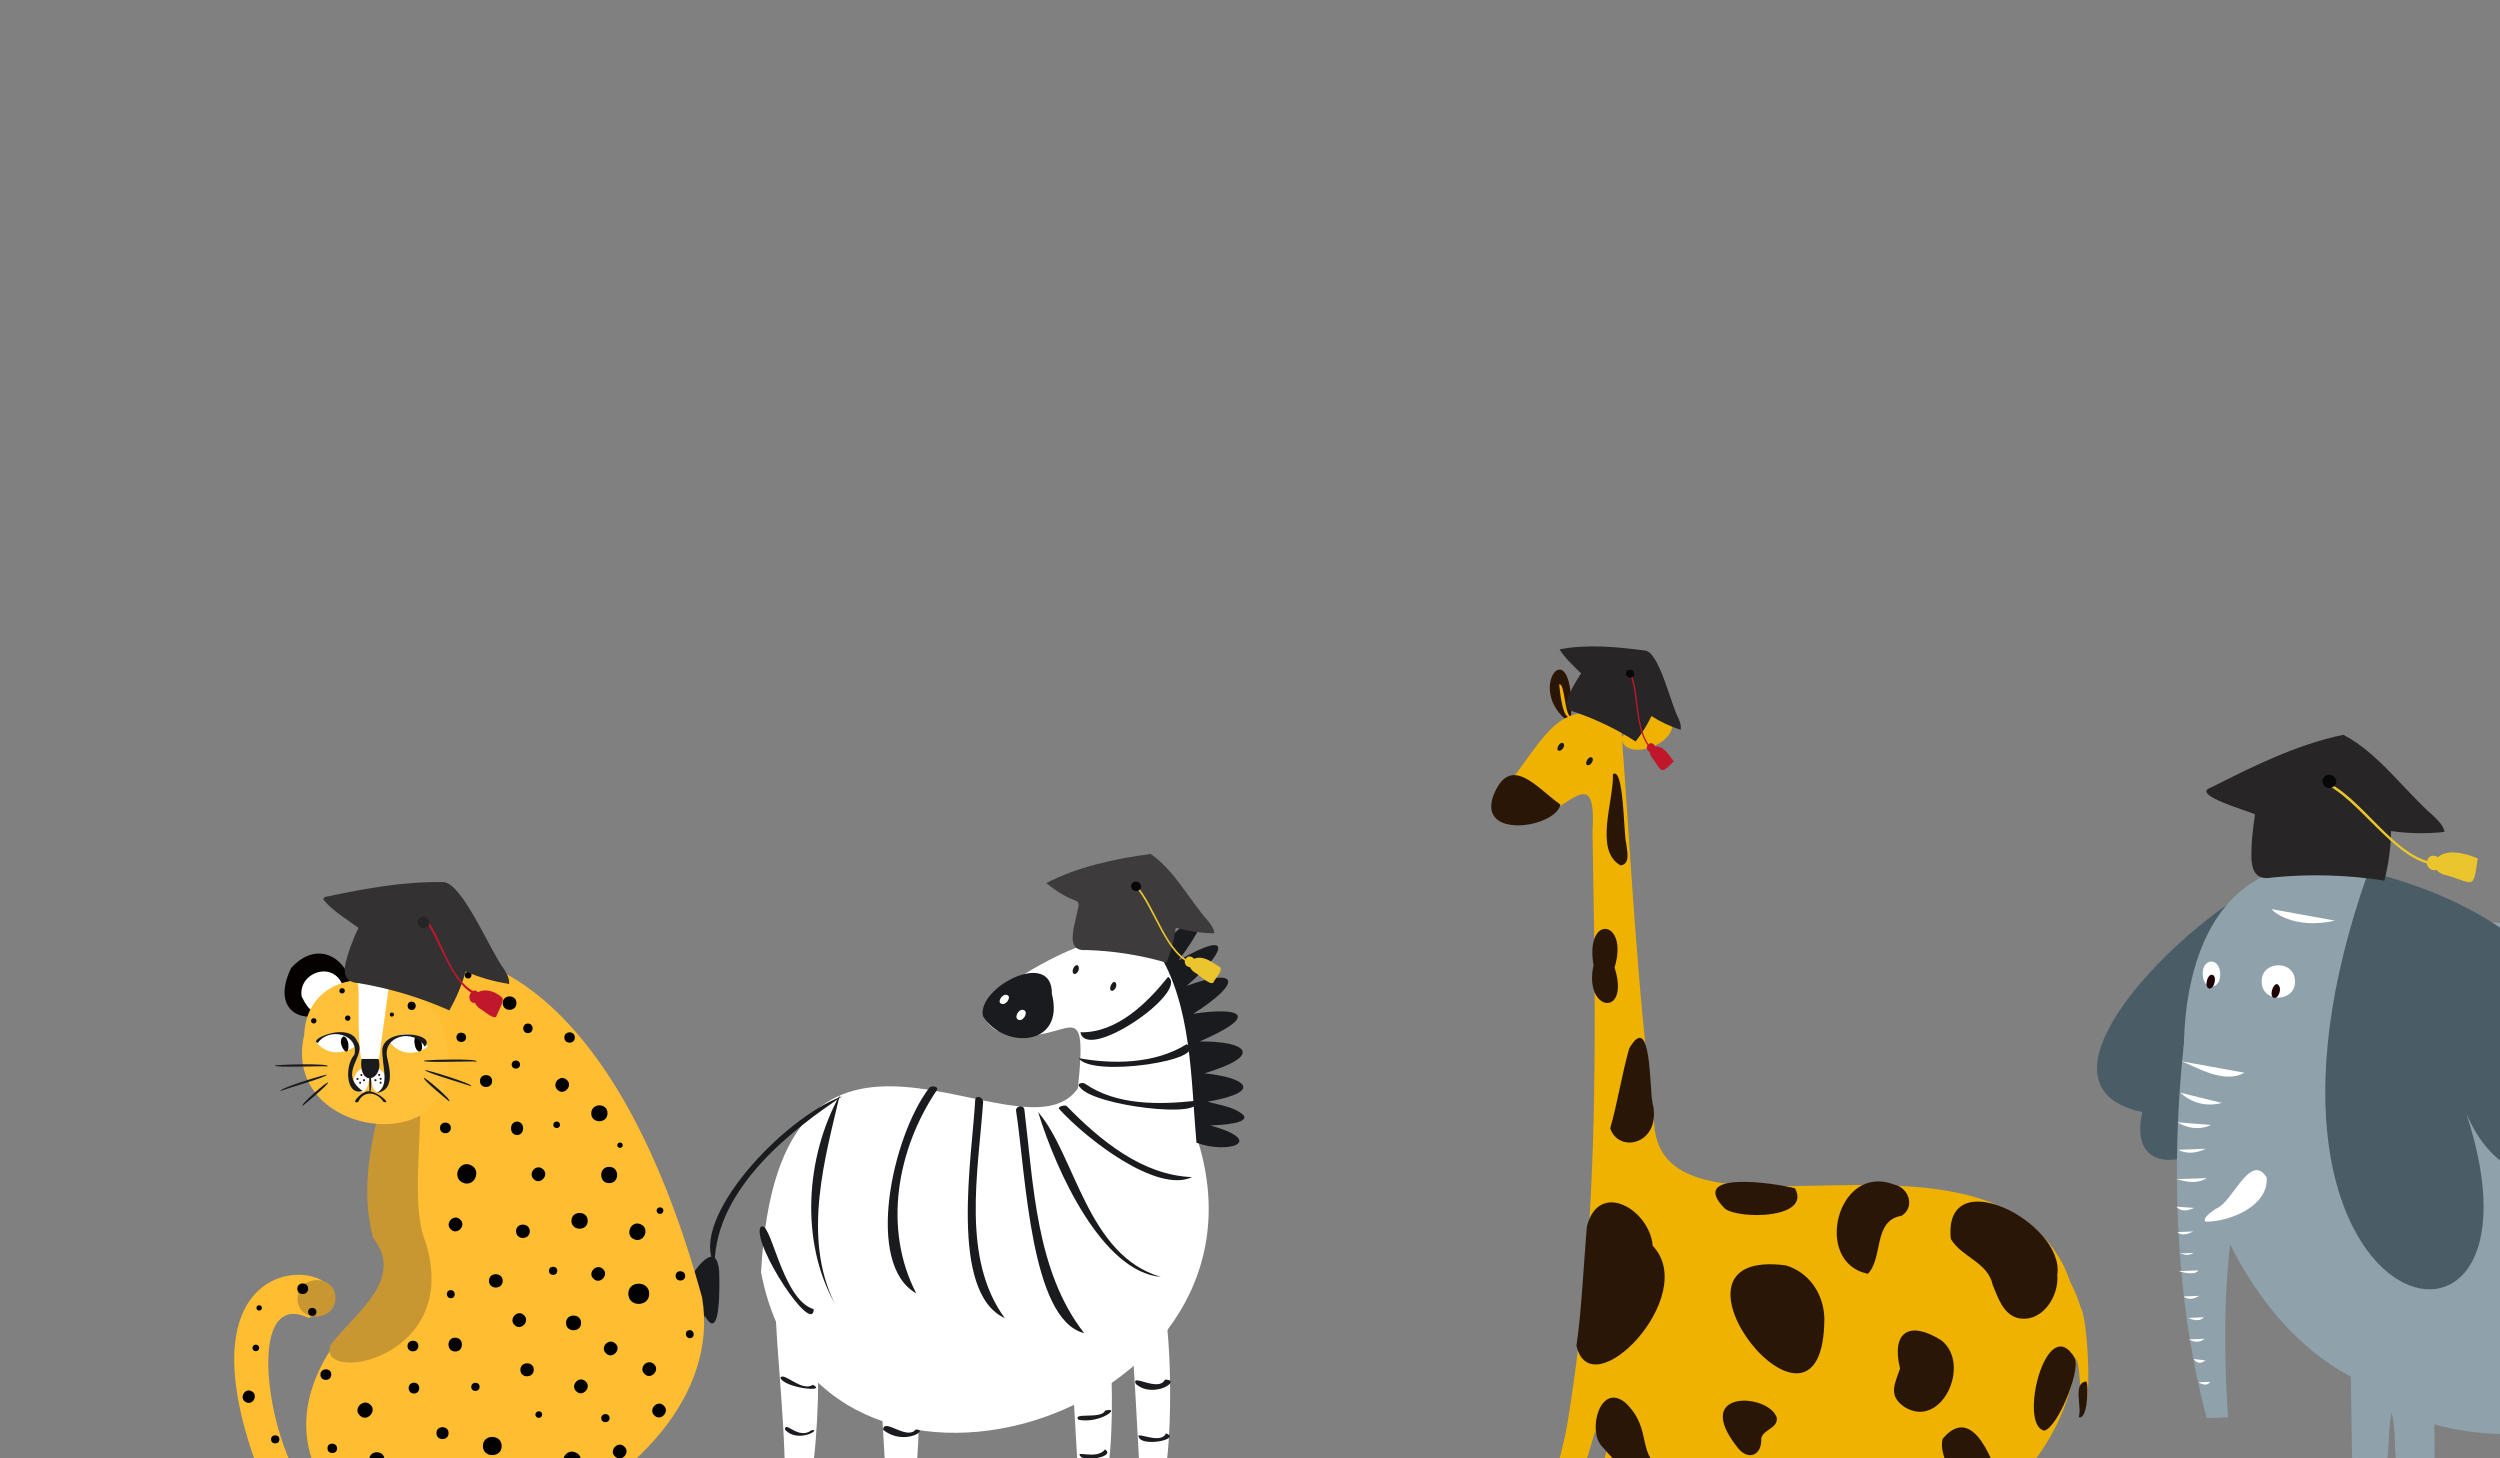 <svg version="1.1" id="Layer_1" xmlns="http://www.w3.org/2000/svg" xmlns:xlink="http://www.w3.org/1999/xlink" x="0" y="0" viewBox="0 0 1200 700" xml:space="preserve"><rect x="0" y="0" width="1200" height="700" fill="#808080" stroke="none"/><style>.st1{fill:#fff}.st2{fill:#1a1b1f}.st4{fill:#eac52d}.st5{fill:#070707}.st6{fill:#efb201}.st7{fill:#291607}.st9{fill:#040100}.st10{fill:#c99732}.st12{fill:#4a5d66}.st13{fill:#8fa1ab}.st15{fill:#272525}.st16{fill:#c1172c}</style><defs><path id="SVGID_1_" d="M0 0h1200v700H0z"/></defs><clipPath id="SVGID_00000052077885452234361100000018159149548833037956_"><use xlink:href="#SVGID_1_" overflow="visible"/></clipPath><g clip-path="url(#SVGID_00000052077885452234361100000018159149548833037956_)"><path class="st1" d="M390 630.2c2.3-11-13.2-28-18.2-11.7.8 34.2 6.2 70.4 4.7 104.4 16 30.9 19.5-82.8 13.5-92.7zm48.4 6.8c2.3-11.2-13.5-28.7-18-11.5 1.7 32.9 4 67.4 5.6 100.3 0 4.8-6.1 7.9 1.6 10.4 17.3-.1 14.2-85.4 10.8-99.2zm92.6-4.5c2.3-11.9-13.4-27-18.4-10.4 1.7 32.9 4 67.4 5.6 100.3.5 4.2-6 8.4 1.2 9.8 18.5-.8 15-85.2 11.6-99.7zm28-3.2c2-10.9-12.9-30.5-17.1-11.8 2 32.9 4.1 67.5 5.7 100.4-.7 4.5-5.4 7.8 1 11 16.6.4 14-86.4 10.4-99.6z"/><path class="st1" d="M575.4 549c-6.8-67.9-2.4-132.3-87.2-79.3-10.1 3.7-23.5 15.8-10.2 24.7 33 12.2 44.8-24.3 39.4 28-27 38.9-143.4-70.1-152.1 88.3C392.1 750.5 615.4 682 575.4 549z"/><path class="st2" d="M597 535.4c-4.4-4.2-11.7-4.9-17.3-6.6 28.2-5 17-11.8-1.6-13.6 29.2-8.8 20-15.5-2.3-15.3 28.9-12.4 20.4-16.8-3-13.3 24.1-15.4 21.4-22.3-3.2-13.4 17-14.6 24.7-28.5-3.9-12.2 22-29.5 6.8-23.9-10.2-4.7 16.7 26.2 16.1 62 18.8 92.2 15.1 5.7 34.1-.6 6.6-8.3 7.2-.2 18.4-1.2 16.1-4.8zm-79.9-72.1c-1.4-.5-3.3 3.4-1.5 4.2 1.8.3 3.2-3.4 1.5-4.2zm18.7 9.1c-1-3.5-4.4 2.5-2.2 3.2 1.2.2 2.5-1.9 2.2-3.2zm-30.9 4.7c.4-22-36-3.2-33.1 10.6 10 16.2 39.6 14.8 33.1-10.6z"/><path class="st1" d="M483 477.5c-2.2-.3-4.8 4-1.9 4.4 2.2.4 4.8-4 1.9-4.4zm7.9 7.2c-2.3-.2-4.5 4.3-1.7 4.9 2.4.5 4.8-4.5 1.7-4.9z"/><path class="st2" d="M404.3 526.2c-28.4 10.3-73.9 59.1-61.3 80.9.3-37.6 39.5-66.4 61.3-80.9z"/><path class="st2" d="M345.2 610.1c-2.4-27.5-34.3 38.1-13.4 15.6-.7 7.9 5.2 15.7 6.4 5.7 8.2 14.7 7.1-17.3 7-21.3zm215.5-141.2c-10.3 12.8-24.6 26.9-42.1 26.6 3 14.7 52.5-19.5 42.1-26.6zm8.9 32.3c-15.3 9.6-35.7 9.7-51.8 6.7 6 9.6 63.8.8 51.8-6.7zm4.2 27.2c-17.5 1.9-37.8 2.2-52.8-8.1-1.4-1.1-4.7-.1-2.6 1.6 6.7 9.1 60.7 15.2 55.4 6.5zm-65.5 3.8c13.5 14.9 47.3 40.8 63.9 32.8-23.8-.8-44.2-17.7-60.1-34-.7-.9-4.5.2-3.8 1.2zm-10 1.6c8.9 28.9 30.9 76.7 58.9 79.1-35.4-10.2-41.1-58.6-58.9-79.1zm-10.6-.7c4.7 30.1 6.8 100.4 32.7 106.8-23.2-29.7-24.3-71.3-28.7-107.3-.3-2.5-4.2-1.8-4 .5zm-19.6-5.2c-1.4 26.7-12.8 92.4 14.2 104.8-20.9-28.6-12.8-69.8-10.4-103.7.2-2.2-3.4-3.7-3.8-1.1zm-22.1-5.7c-18 23.7-30.9 84.8-6.2 98.6-16.1-31-9.2-69.2 9.8-97.4 1.4-1.8-2.5-2.6-3.6-1.2zm-42.9 3.4c-16.5 29.8-19.1 70.4-2.4 100.1-16.1-32-4.2-71.7 2.4-100.1zm-38.2 63.7c-3.4 8.7 25.2 52.1 25.7 39.1-15.8-4.6-20.8-45.4-25.7-39.1zm9.7 72c1.6 4.9 22.9 7.3 15.6 3.4-5.4 3.6-14-6.4-15.6-3.4zm2.2 24.9c6.1 6.9 18.1-.5 12.7.3-6.2 4.9-12.8-4.9-12.7-.3zm47.1.1c10.1 8.1 22.5-.4 15.6-.1-4.3 5.3-15.4-5.9-15.6.1zm93.8-4.8c10.5 2 20.9-6.4 12.7-4.4-1.5 4.3-16.1.6-12.7 4.4zm1.3 17.9c2.9 2.1 16.4-.3 11.4-3.7-4 5.4-15.5-.2-11.4 3.7zm26.2-35.1c8.4 7.4 22.7-2 14-2.1-3.1 6.3-16.6-3.3-14 2.1zm1.9 26.3c3.4 3.6 19.6.1 12.6-2.6-2.8 6.1-16.4-2.3-12.6 2.6z"/></g><g clip-path="url(#SVGID_00000052077885452234361100000018159149548833037956_)"><path d="M515.3 445.9c-1.2 6.6-.1 10.6 6 10.1 13.1.4 26.1 2.4 38.6 6.1 2.2-5.4 3.7-11.1 4.5-16.8 6 1.7 12.2 2.6 18.5 2.7-.2-2.2-1.6-4.2-3-5.9-9.2-10.4-16.2-24.4-27.6-32.2-16.8 2.2-35.6 6.3-50.1 14 18.2 14.7 17.1 1.6 13.1 22z" fill="#3d3b3b"/><path class="st4" d="m574.2 462.7-.3.8c-14.6-3.8-19.4-27.8-29.6-38.7l.6-.6c10.2 10.8 14.8 34.7 29.3 38.5z"/><path class="st4" d="M573.3 466.7c2.4 1.2 6.7 5.9 9 5.1.8-1.9 4.6-5.7 3.5-7.4-2.8-1.7-5.5-4-8.9-4.6-5.1-.8-8.3 3.5-3.6 6.9z"/><path class="st4" d="M568.7 461.3c-.2 1.6 1.2 3.4 3.2 2.8 5.1-2.3-1.8-8.2-3.2-2.8z"/><path class="st5" d="M543.5 426.9c1.5 1.8 4.9.5 4.1-2-1.1-3.4-6.4-1.3-4.1 2z"/></g><g clip-path="url(#SVGID_00000052077885452234361100000018159149548833037956_)"><path class="st6" d="M768 325.1c-.1 2.2-12.7 25.4-5.8 20.2.1-2.2 12.7-25.4 5.8-20.2zm12.5 3.5c.1 2.4-11.9 29.9-5.3 23.7.4-5.8 11.1-24.2 5.3-23.7z"/><path class="st7" d="M751.4 345.2c-19.1-16.2 4.5-43.6 2.7-1.4l-2.7 1.4z"/><path class="st6" d="M753.8 344c-2.9-1.7-2.7-16.3-5.4-15.5.3 2.7 1.6 17.5 5.4 15.5zm48.7 2.5c-6.3-12.3-17.8 3-24.4 7.3 1.3 12.5 27.1 3.6 24.4-7.3z"/><path class="st7" d="M771.3 315.8c-6.6-.6-10.8 11.7-3.1 12.9 6.8.7 10.9-11.8 3.1-12.9zm13.9 3.7c-6.8-1.1-11 11.6-3.7 13.4 6.9 1.3 11-11.5 3.7-13.4z"/><path class="st6" d="M773 661.5c3.1-12.8-10.9-9.2-15.4 2.5-25.8 98.9-38.4 186 15.4-2.5zm8.4 25.8c-.4-6.7-8.9-17.2-9.3 1.5-.9 18.6-24 80.3-28 97.8 2.9 2.4 25.7-40.6 37.3-99.3zm217.4-59.5c-6.6-22-21.1-34.2-18.9-1.4 17.4 9.6 19.5 32.5 18.4 50.7 6.9 5.1 3.7-45.6.5-49.3z"/><path class="st7" d="M1001.5 663.1c-6.8.6-2 12.3-3.7 17.1 4.2 1.8 4.8-15.1 3.7-17.1z"/><path class="st6" d="M990.4 607.2c-41-78.2-197.7.2-196.5-71.3-8.3-60.8-11.4-131.1-15.7-185.9-30.6-23.6-40.5 13.8-59.1 31.3-9.5 11.5 7 17.9 16.3 12.7 18-5.9 31-28.3 29 5.2 2 113.2 4.2 229-23.5 339.5 14.6 18.6 17.5-45 23.4-53.4 31.9 52.5 74.6 35 125.1 42 69.4 30.4 129.5-60.5 101-120.1z"/><path class="st6" d="M927.3 694.3c-6.2-2.8-19.5-.6-3.2 8.8 16 9.7 59.1 59.7 72.5 71.5 3.5-1.4-23.3-42-69.3-80.3zm26.1-5.1c-6.2-2.8-19.5-.6-3.2 8.8 16 9.7 59.1 59.7 72.5 71.5 3.4-1.5-23.4-42-69.3-80.3z"/><path class="st7" d="M749 386.2c-11.2-7.8-24-25-32.2-4.3-7.6 21.2 29.9 15.4 32.2 4.3z"/><path class="st2" d="M750.3 356.7c-1.5-.9-3.7 2.8-2.3 3.6 1.4.7 3.8-2.4 2.3-3.6zm13.8 6.9c-1.5-.9-3.7 2.8-2.3 3.6 1.4.8 3.8-2.5 2.3-3.6z"/><path class="st7" d="M780.6 405c-1.3-4.1-1-37.2-6.4-33.4.5 12.6-9.2 36.7 3.7 43.8 4.9-.6 3-7.3 2.7-10.4zm-5.6 59.4c7-23.1-14.4-25.9-10.1-1.1-5 22.4 17.8 25.5 10.1 1.1zm18.2 64.9c-1.5-7.2-.5-44.6-11.2-26-3.6 12.8-5.5 25.7-9.1 38.3 4.3 12.6 25.1 7.3 20.3-12.3zm.1 68.7c-1.4-17.3-25.8-31.9-31.6-9.3-1.4 16.1-2.6 41.5-5 57.2 6.9 30.5 59.5-24 36.6-47.9zm82.4 34.9c-.3-11.7-7.1-22-18.4-25.5-69.2-9.2 18.1 100.3 18.4 25.5zM987.5 612c3.8-25.1-55-55.2-51.1-17.3 5.3 8.9 17.8 11.1 20.1 22.1 2.5 5.9 4.9 13.8 11.8 15.8 11.7 2.8 20.1-10.2 19.2-20.6zm-187.3 95.2c-15.9-8.7-6.1-20.4-19.9-33.8-12.2-10.3-18.6 13.5-11.3 20.9 5.5 6.7 28.5 31 31.2 12.9zm52.7-26.5c-3.3-11.9-41.5-14.3-18.8 14.2 5.2 6.6 11.8 3.5 11.3-4.6 1.2-4.3 7.8-4.6 7.5-9.6zm8.7-110.3c-9.3-2.5-52.2-8.9-33.6 9.8 7.1 5.2 41.5 4.8 33.6-9.8zm47.6-1.8c-27.5-10.6-39.2 37.6-12.6 42.8 7.4-7.6 2.4-25.6 16.1-27.8 6.7-4 3.6-13.6-3.5-15zm22.7 74.8c-15.3-9.7-24.2-4.2-19.9 13.5-2.5 7.5-5.9 12.9 2.2 18.5 17.7 10.9 32.2-20.5 17.7-32zm64.2 8.8c-13.7-23.8-27.6 32.2-14.8 34.5 6.5-1.8 17-27.9 14.8-34.5zm-35 62.9c-3.5-11.4-13.6-42.4-28.6-24.5-2.5 9 8.1 18.5 3.3 28-12.5 21.7 24.7 7.4 25.3-3.5z"/></g><g clip-path="url(#SVGID_00000052077885452234361100000018159149548833037956_)"><path d="M337 622.8c-76.4-277.1-245-129.6-171.4-101 55.2 12.7 1.9 35.6 19.9 69.1 6.1 8.1 12.6 15.9 4.6 25.5-35.4 24.5-61.2 67.9-27.2 106.2-27.7 9.5-52.8-108.2-14.8-90 47.4-21.5-73.4-55.9-23.2 75.5 49.4 83 227.9 8.2 212.1-85.3z" fill="#ffbd31"/><path class="st9" d="M169.5 475.5c-2.6-16.5-17.5-24.5-29.8-10.8-12.5 26.1 15.7 31.1 29.8 10.8z"/><path class="st1" d="M165.4 476.6c-2.5-16.9-22.6-10.6-20.6 1.7 7 14.8 11.6 3.9 20.6-1.7z"/><path class="st10" d="M204.3 596.3c-10.6-25.2 6.6-83-11-100.5-9.2 30.2-23 66-14.2 98.3 15.7 20.2-9.1 36.4-20.3 51.3-8 19.2 63.2 7.9 45.5-49.1z"/><path d="M214.6 503.3c-.4-37.4-66.9-47.9-68.6-6.4-11.7 49.8 77.9 61.1 68.6 6.4z" fill="#ffc03a"/><path class="st1" d="M177.6 514.6s-.6 13.5-6.1 8.6 3-14.7 6.1-8.6zm0 0s.6 13.5 6.1 8.6c5.6-4.9-3-14.7-6.1-8.6zm-25.7-14.2s9.1-11.1 19.6 1.3c0 0-11.2 8.5-19.6-1.3z"/><path class="st9" d="M167.2 500.9c-.2-1.3-1.1-3.5-2.4-3.4-3.9 2.5 3.2 12.7 2.4 3.4z"/><path class="st1" d="M187.1 500.4s7.8-10.5 18.3 2c0 0-9.8 7.8-18.3-2z"/><path class="st9" d="M202.4 500.9c-.8-4.6-4.4-4.3-3.3.5.7 4.6 4.4 4.3 3.3-.5z"/><path class="st1" d="M171.5 471.6c2.2 1.3-3.1 51.6 9.2 45.4l6.1-44.4c-.1 0-12.9-2.8-15.3-1z"/><path class="st2" d="M181.7 508.3h-8.2c-1.5 14.4 11 10.1 8.2 0zm.8 7.7c0-.7-1-.7-1 0s1 .5 1 0zm-2.3 2c-.7 0-.7 1 0 1s.7-1 0-1zm2-.2c0 .7 1 .7 1 0s-1-.5-1 0zm.5 1.4c-.7 0-.7 1 0 1s.5-1 0-1zm-8-1.2c-.7 0-.7 1 0 1s.7-1 0-1zm-1.2-2.5c-.7 0-.7 1 0 1s.5-1 0-1zm-1.9 1.9c-.7 0-.7 1 0 1s.7-1 0-1zm1.3 1.8c-.7 0-.7 1 0 1s.5-1 0-1zm-15.8-7.3c-.4-.4-25.3.7-25.2-.4-.3-.5 27.5-1.3 25.2.4zm-22.2 11.8c-2.4-.9 21.9-8.3 21.9-7.8.5 1.1-21.7 7.2-21.9 7.8zm10.4 7.1c-1.7-.2 11.6-11.7 12.1-11.2.6.8-11.7 10.9-12.1 11.2zm83.3-21.2c-.4-.4-25.3.7-25.2-.4-.3-.5 27.5-1.3 25.2.4zm-2.6 11.8c-.3-.4-22.3-6.7-21.9-7.7 0-.5 24.1 6.8 21.9 7.7zm-10.5 7.2c-.4-.4-12.8-10.4-12-11.2.3-.5 14.1 11 12 11.2z"/><path class="st2" d="M177.3 524.2v-8.7c1.2-1.3 1.2 10 0 8.7z"/><path class="st2" d="M171.9 529c2.6-5.8 9-5 12.2-.1 5 1.7-5.4-7.5-9.2-4.5-1.5.2-7 5.6-3 4.6zm2.2-5.3c-12.4-8.8 2.4-16.9-2.6-23.8-3.9-9.8-24.3-.7-18.9.7 5.3-7.8 19.9-4.2 17.5 5.7-4.6 4.9-4.4 19.9 4 17.4zm6.7.9c8.5-1.1 6.5-10.8 5.1-16.7-2.5-10.7 12.6-14.6 18-5.5 6.1-6.4-19-9.6-20.4 1.2-.3 8 4 17.5-2.7 21z"/><path class="st10" d="M161 623c-.1-11.8-18.3-11.1-18.2.4.1 11.8 18.3 11.1 18.2-.4z"/><path d="M292.4 560.1c5.1-.1 5.1 7.9 0 7.8-5.1.1-5.1-7.9 0-7.8zm-41.3-18.5c0 4.3-5.8 4.3-5.8 0s5.8-4.3 5.8 0zm17.7-1.7c0 2.1-3.2 2.1-3.2 0s3.2-2.1 3.2 0zm13.3 46.1c.1 5-7.8 5.1-7.8 0-.1-5 7.9-5.1 7.8 0zm9.5-51.6c0 5.1-7.9 5-7.8 0 0-5.1 7.9-5.1 7.8 0zm15.8 53.2c4.8 1.8 1.8 9.2-2.9 7.3-4.8-1.8-1.8-9.3 2.9-7.3zm-159.5 31c0 3.4-5.2 3.4-5.2 0s5.3-3.4 5.2 0zm-22.2 9.2c0 1.7-2.6 1.7-2.6 0s2.6-1.7 2.6 0zm-1.3 19.2c0 2.1-3.2 2.1-3.2 0s3.2-2.1 3.2 0zm135.8 32c0 2.1-3.2 2.1-3.2 0s3.3-2.1 3.2 0zm-126.1 11.9c0 2.6-4 2.6-4 0s4.1-2.6 4 0zM267.5 610c0 2.6-4 2.6-4 0s4-2.6 4 0zm-105.7 85.2c.1 3-4.7 3-4.6 0-.1-3.1 4.6-2.9 4.6 0zm15.9-21c3.5 3-1.5 8.6-4.9 5.3-3.6-3.1 1.5-8.5 4.9-5.3zm6.8 26.4c.1 4.7-7.3 4.7-7.2 0-.1-4.7 7.3-4.7 7.2 0zm108.1-19.9c0 2.6-4 2.6-4 0s4-2.6 4 0zm38.1-42.2c2.5-.5 3.2 3.4.8 3.8-2.4.5-3.3-3.4-.8-3.8zM216 619.3c2.5-.5 3.2 3.4.8 3.8-2.5.5-3.3-3.3-.8-3.8zm-.7 68.6c.1 3.8-5.9 3.8-5.8 0-.1-3.8 5.9-3.8 5.8 0zm14.9-22.2c0 2.6-4 2.6-4 0s4.1-2.6 4 0zm-11.7-23.6c4.3-.1 4.3 6.7 0 6.6-4.3.1-4.3-6.7 0-6.6zm-17.7 4c0 3.4-5.2 3.4-5.2 0 0-3.3 5.3-3.5 5.2 0zm-2.1 17.6c3.4 0 3.4 5.2 0 5.2s-3.4-5.2 0-5.2zm42.6-48.9c0 4.3-6.6 4.3-6.6 0s6.6-4.2 6.6 0zm13-23.8c0 4.3-6.6 4.3-6.6 0s6.6-4.2 6.6 0zm-30.6-93.1c.1 3-4.7 3-4.6 0-.1-3 4.7-2.9 4.6 0zM189.1 487c0 1.2-2 1.4-2 0 0-1.3 2-1.3 2 0zm27.3 54.4c0 3.4-5.2 3.4-5.2 0s5.2-3.4 5.2 0zm-48.2-52.7c0 1.7-2.6 1.7-2.6 0 0-1.6 2.6-1.8 2.6 0zm130.7 61c0 1.7-2.6 1.7-2.6 0s2.6-1.7 2.6 0zm-147-59.7c0 1.7-2.6 1.7-2.6 0 0-1.6 2.6-1.8 2.6 0zm27.5-20.7c-2.7.1-2.8-4.2 0-4.2 2.7-.1 2.8 4.3 0 4.2zm-13.9 6.3c0 1.7-2.6 1.7-2.6 0s2.7-1.7 2.6 0zm60.8-7.5c0 2.1-3.2 2.1-3.2 0s3.3-2.1 3.2 0zm45.7 50.2c3.3 2.8-1.3 7.8-4.3 4.9-3.2-2.8 1.1-7.8 4.3-4.9zm-11.4 42.9c3.3 2.8-1.3 7.8-4.3 4.9-3.2-2.8 1.1-7.8 4.3-4.9zm53.2 93.5c3.3 2.8-1.3 7.8-4.3 4.9-3.3-2.8 1.1-7.7 4.3-4.9zM281 663c3.3 2.8-1.3 7.8-4.3 4.9-3.3-2.8 1.2-7.8 4.3-4.9zm18.6 31.3c3.3 2.8-1.3 7.8-4.3 4.9-3.3-2.8 1.2-7.8 4.3-4.9zM289.3 609c3.3 2.8-1.3 7.8-4.3 4.9-3.3-2.8 1.2-7.6 4.3-4.9zm-37.9 22.2c3.3 2.8-1.3 7.8-4.3 4.9-3.3-2.8 1.3-7.8 4.3-4.9zm67.1 43.4c3.3 2.8-1.3 7.8-4.3 4.9-3.3-2.8 1.3-7.8 4.3-4.9zm-23.2-29.8c3.3 2.8-1.3 7.8-4.3 4.9-3.3-2.8 1.1-7.7 4.3-4.9zm-74.5-59.5c3.3 2.8-1.3 7.8-4.3 4.9-3.3-2.8 1.2-7.8 4.3-4.9zm27.1-103.8c0 4.3-6.6 4.3-6.6 0s6.6-4.3 6.6 0zm1.7 29.5c0 2.6-4 2.6-4 0s4-2.6 4 0zm-13.4 7.9c.1 3.8-5.9 3.8-5.8 0-.1-3.8 5.9-3.8 5.8 0zm17.2-27.6c3 0 3 4.6 0 4.6s-3-4.6 0-4.6zm22.5 6.7c.1 3.3-5.1 3.3-5 0-.1-3.3 5.1-3.3 5 0zM159 659.8c0 3.4-5.2 3.4-5.2 0 0-3.3 5.3-3.4 5.2 0zm159.4-78.7c0 2.1-3.2 2.1-3.2 0s3.3-2.1 3.2 0zm10.5 31.3c.1 3-4.7 3-4.6 0-.1-3 4.6-2.9 4.6 0zm-177 17.3c0 2.6-4 2.6-4 0s4-2.5 4 0zm45.7-148.9c2.6 0 2.6 4 0 4s-2.6-4 0-4zm114 140.2c.1 6.5-10.1 6.5-10 0-.1-6.5 10.1-6.4 10 0zm-55.4 36.5c.1 4.1-6.5 4.2-6.4 0-.1-4.1 6.5-4.2 6.4 0zm22.7-22.5c.1 4.7-7.3 4.7-7.2 0-.1-4.7 7.3-4.7 7.2 0zm-38.1 59.1c.1 5.8-9.1 5.8-9 0-.1-5.8 9-5.9 9 0zm-18.6-126.4c-5.5-2.4-1.8-10.9 3.7-8.5 5.5 2.4 1.9 10.9-3.7 8.5zm-104 105.4c-3.6-1.5-1-7 2.4-5.4 3.5 1.5 1.1 7-2.4 5.4zm154.6 32c-5.2-2.2-1.6-10.3 3.5-7.9 5.2 2.2 1.7 10.1-3.5 7.9z"/></g><g clip-path="url(#SVGID_00000052077885452234361100000018159149548833037956_)"><path class="st12" d="M1101.2 418.3c-34.3 5-139.7 101.3-72.9 115.5-7.5 33.4 28.6 25.3 41.8 7.4 23.4-35.8 26.7-81.3 31.4-122.8.1.1-.1 0-.3-.1z"/><path class="st13" d="M1347.7 534.8c-11.7-89-102-84-169.4-94.6-165.4-106.3-162.7 161-49.9 220.6.2 16.9.5 33.8.8 50.6 21.8 9 15.3-19.5 18.8-33.3 4.3 16.6-4.6 39.6 20.6 32.9 0-9.1 0-18.2-.1-27.3 40.7 11.3 84.2 0 123.4-12.2-10 111.6 77.5-105.3 55.8-136.7z"/><path class="st12" d="M1224.9 511.9c-4.9-6.8-10.5-13.4-16.6-19.4 21.7 10.4 36.2 5.9 21.4-18.8-20.7-29.7-59.5-47.3-92.9-55.2-78.2 219.9 94 259.1 47.1 116.2 23.6 54.2 77.8 23.2 41-22.8z"/><path class="st13" d="M1051.9 474.9s-19.8 104.2 7.3 205.8l10.3-.4s-8.2-98.5 15.2-128.5l-32.8-76.9z"/><path class="st1" d="M1065.7 467.4c.3 8-8.2 8.3-8.4.3-.3-8 8.2-8.3 8.4-.3zm35.9 3.4c.5 10.3-15.7 11-16 .6-.5-10.3 15.7-11 16-.6z"/><path d="M1094.3 474c-2-5.4-6 4.4-2.7 5 1.8.4 3.2-3.2 2.7-5zm-32.4-6.1c-2.3-.6-4.1 5.9-1.5 6.6 2.6.3 3.9-6.1 1.5-6.6zm62.4-65.9-5.1 5.4c.4-9.6.2-10.8-5.2-1.9-.8-1-1.4-3.8-3-3.1-2.4 15.6 7.5 17.8 13.1 3.3.3-1.1 2.8-4.4.2-3.7z" fill="#1d0104"/><path class="st1" d="M1047 509.4c5.7 1.8 20.2 11.4 30.3 5.5l-30.3-5.5zm19.5 20-19.9-4.9s7.8 8.2 19.9 4.9zm-5.3 10.6-16-1.3s7.7 5.3 16 1.3zm-2.4 11.4-13.2.5c0-.1 4.9 3.5 13.2-.5zm.5 14.1-15 .5c1.8-.1 8.5 3.4 15-.5zm-6.1 14.3-8.5-.6c0-.1 2 3.6 8.5.6zm-.5 11.3-7.5.3c-.1 0 1.9 2.7 7.5-.3zm.3 10.3-7.5.3c2.8-.1 3.8 1.7 7.5-.3zm2.2 8.4-9.4.3c0 .1 7.6 2.6 9.4-.3zm.4 12.2-7.5.3s2.9 2.7 7.5-.3zm2.3 10.3-7.5.3s4.8 2.6 7.5-.3zm.3 10.3-7.5.3s3.9 2.7 7.5-.3zm.4 10.4-5.7-.7c0-.1 2.1 3.6 5.7.7zm2.3 10.3-5.6.2c-.1 0 3.8 2.6 5.6-.2zm27.1-98.1c-7.9-12.6-16.4 12.3-24.4 15-1 .7-7.2 4.8-4.8 6.2 11.3.1 30.2-7.4 29.2-21.2zm2.5-128.8c0 .9 10.7 10 30.3 5.5l-30.3-5.5z"/></g><g clip-path="url(#SVGID_00000052077885452234361100000018159149548833037956_)"><path class="st15" d="M1080.7 408.4c-.4 9.3 1.8 14.4 10 12.8 17.9-1.8 36-1.3 53.8 1.5 2-7.8 3.1-15.8 3.2-23.8 8.5 1.2 17.2 1.4 25.7.4-.6-3-3-5.4-5.2-7.5-14.4-12.6-26.5-30.3-43.4-39.1-22.5 4.7-43.1 15-63.5 25.3-10.3 3.5 18.3 11.3 21.1 12.9.1 0-1.6 9.3-1.7 17.5z"/><path class="st4" d="M1172.7 414.3v1.2c-20.6 1.1-37.1-28.3-54.8-38.3l.6-1c17.9 9.7 33.6 39.1 54.2 38.1z"/><path class="st4" d="M1173.3 419.9c13.8 3.5 13.9 8.5 16-7.9-4.3-1.7-9.5-3.3-14.2-2.7-7.1 1.1-9.5 8-1.8 10.6z"/><path class="st4" d="M1164.9 414.7c.4 2.2 3 4 5.4 2.4 5.7-5.2-5.6-10-5.4-2.4z"/><path class="st5" d="M1115.8 377.4c2.4 2.2 6.8-.2 5.3-3.5-2.5-4.7-8.8-.4-5.3 3.5z"/></g><g clip-path="url(#SVGID_00000052077885452234361100000018159149548833037956_)"><path class="st15" d="M753.7 332.3c-2.5 5-2.6 8.3 2.3 9.5 10.2 3.5 20 8.2 29.1 14.1 3-3.8 5.6-7.9 7.6-12.2 4.3 2.8 9.1 5 14 6.6.4-1.8-.3-3.7-1-5.4-3.6-6.5-9.2-31.7-15.9-32.6-13.3-1.8-28.5-3.2-41.2-.6 2.6 4.3 6.7 7.9 10.3 11.5.1 0-3.1 4.6-5.2 9.1z"/><path class="st16" d="m794.6 360.5-.4.6c-10.3-7.2-7.3-27-12.1-38.4l.6-.3c4.9 11.2 1.7 31.1 11.9 38.1z"/><path class="st16" d="M792.8 363.4c5 6.6 3.8 9 10.6 2.1-1.6-2.3-3.4-5-5.8-6.5-3.8-2-7.5.4-4.8 4.4z"/><path class="st16" d="M790.7 357.9c-.6 1.2 0 3 1.7 3.1 4.6-.3.9-6.9-1.7-3.1z"/><path class="st5" d="M780.6 324.1c.8 1.8 3.8 1.6 3.8-.6-.1-3.1-4.9-2.5-3.8.6z"/></g><g clip-path="url(#SVGID_00000052077885452234361100000018159149548833037956_)"><path d="M166.7 459.2c-2.3 7.4-1.8 12.2 5.4 12.7 15 2.5 29.7 6.9 43.6 13.1 3.3-5.9 6-12.2 7.8-18.7 6.7 2.9 13.7 4.9 20.9 6 .2-2.6-1.2-5.1-2.6-7.3-6.3-8.1-20.2-42.2-29.4-41.6-18.5-.3-36.7 3-54.7 6.8-1.1.1-2.6.4-2.5 1.6 4.5 5.5 11.2 9.4 16.9 13.6-.1 0-3.5 7.1-5.4 13.8z" fill="#333131"/><path class="st16" d="M214.9 460.5c-3-6-5.5-12.7-9.3-18.2-.2.2-.5.4-.7.6 7 10.5 13.4 33.5 25.7 35.2l.2-1c-5.9-1.3-11.1-6.7-15.9-16.6z"/><path class="st16" d="M229.8 483.8c2 .9 6.9 5.7 8.4 4.2.7-2.4 3.9-7 2.9-9.1-8.3-7.5-18.2-1.6-11.3 4.9z"/><path class="st16" d="M225.3 478.4c-.1 1.9 1.3 3.7 3.1 2.7 2.9-1.7 1.2-7.3-1.7-5.2-.9.6-1.3 1.6-1.4 2.5z"/><path d="M201.1 444.4c1.7 2.2 5.7.8 4.9-2.2-1.5-4.3-7.2-1.6-4.9 2.2z" fill="#262525"/></g></svg>